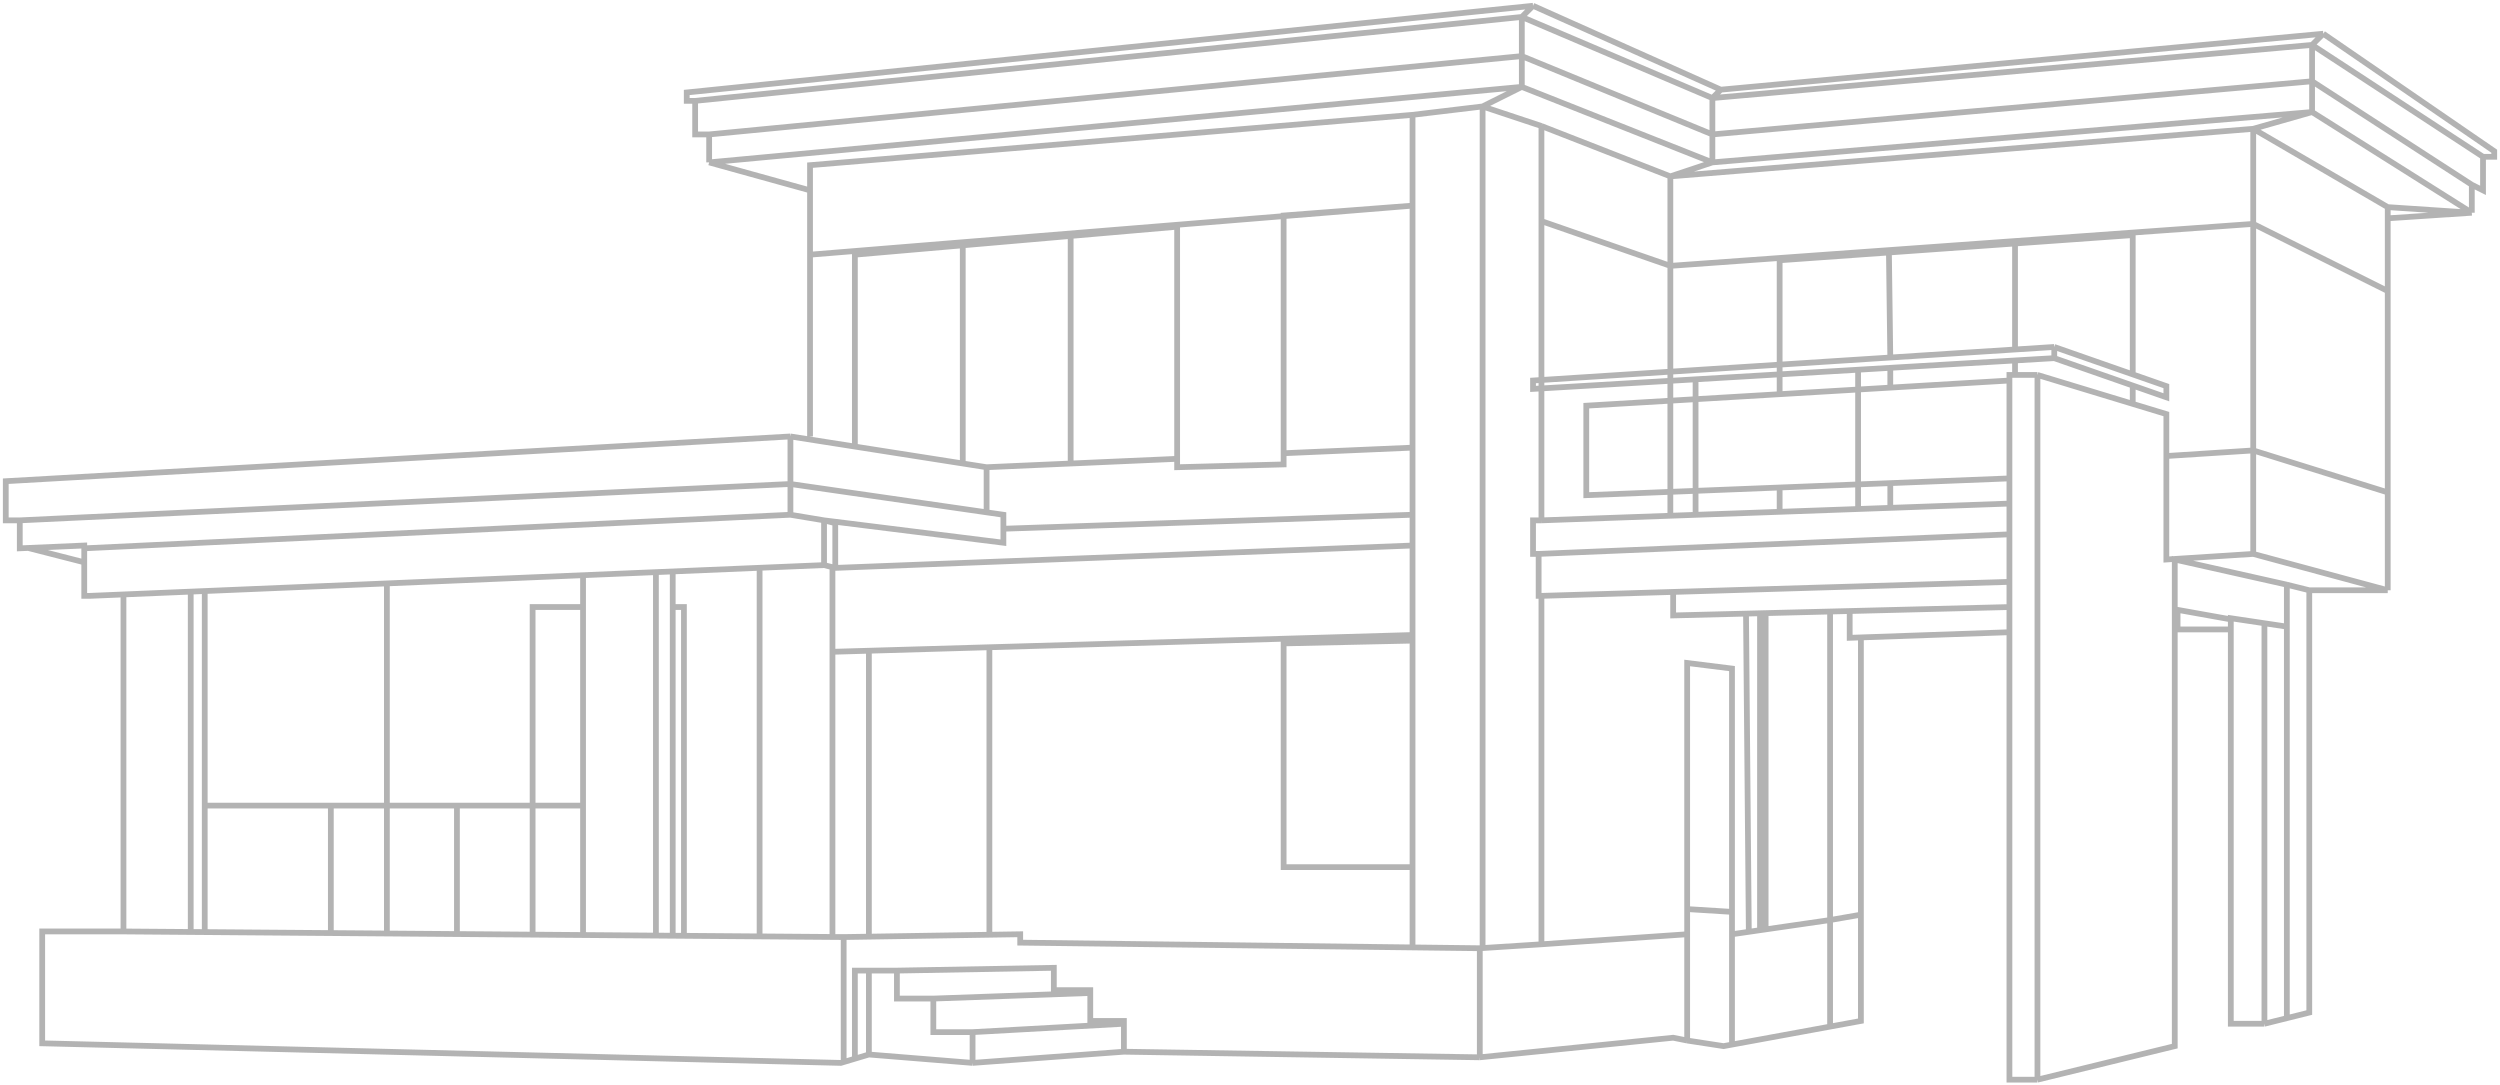 <svg width="433" height="188" viewBox="0 0 433 188" fill="none" xmlns="http://www.w3.org/2000/svg">
<path d="M21.385 161.328H7.31V180.703L145.637 184.094L146.123 183.948M21.385 161.328V103.203M21.385 161.328L33.034 161.419M146.123 162.297V183.948M146.123 162.297L144.181 162.282M146.123 162.297L150.491 162.228M256.3 164.234V183.125M256.3 164.234L244.651 164.093M256.3 164.234L256.785 164.203M322.309 158.422V176.828L316.97 177.807M322.309 158.422V110.401M322.309 158.422L316.97 159.349M256.3 183.125L289.789 179.734L292.216 180.219M256.3 183.125L194.659 182.156M194.659 182.156L168.449 184.094M194.659 182.156V177.312M168.449 184.094L150.491 182.641M168.449 184.094V178.766M150.491 182.641L148.064 183.367M150.491 182.641V168.594M146.123 183.948L148.064 183.367M155.345 168.109H148.064V183.367M155.345 168.109L182.525 167.625V171.5H188.834V171.984M155.345 168.109V172.953H161.654M168.449 178.766L194.659 177.312M168.449 178.766H161.654V172.953M194.659 177.312V176.828H188.834V171.984M161.654 172.953L188.834 171.984M33.034 102.234V161.419M33.034 161.419L35.461 161.437M35.461 102.234V139.531M35.461 161.437V139.531M35.461 161.437L57.302 161.607M100.984 99.812V105.141M100.984 161.946L113.604 162.044M100.984 161.946L92.248 161.878M100.984 161.946V139.531M113.604 98.844V162.044M113.604 162.044L116.516 162.067M116.516 98.844V105.141M116.516 162.067V105.141M116.516 162.067L118.457 162.082M142.725 97.875V90.125M142.725 97.875L144.181 98.238M142.725 97.875L131.562 98.343M144.667 98.359V90.609L142.725 90.125M144.667 98.359L144.181 98.238M144.667 98.359L244.651 94.484M142.725 90.125L136.901 89.156M142.725 90.125L173.788 94V91.578M14.59 94.969L136.901 89.156M14.59 94.969V94.484L4.883 94.906M14.59 94.969V97.391M136.901 89.156V83.828M3.427 90.125V94.969L4.883 94.906M3.427 90.125L136.901 83.828M3.427 90.125H1V83.344L136.901 75.594M136.901 83.828V75.594M136.901 83.828L170.876 88.736M14.59 97.391V103.203H15.561L67.009 101.047M14.59 97.391L4.883 94.906M136.901 75.594L148.064 77.344M170.876 80.922L184.466 80.323L185.437 80.281M170.876 80.922L166.751 80.275M170.876 80.922V88.736M203.881 79.469V80.922L222.324 80.438V78.5M203.881 79.469L186.408 80.238L185.437 80.281M203.881 79.469V39.266L185.437 40.866M222.324 78.5L244.651 77.531V35.617M222.324 78.5V37.328L244.651 35.617M244.651 19.891L256.785 18.438M244.651 19.891L140.298 28.609V32.969M244.651 19.891V35.617M244.651 164.093L176.7 163.266V161.812L171.361 161.897M244.651 164.093V150.188M256.785 164.203V18.438M256.785 164.203L266.977 163.551M256.785 18.438L266.977 21.828M256.785 18.438L263.58 15.047M266.977 21.828L289.304 30.547M266.977 21.828V38.297M266.977 90.125H265.521V95.938H266.492M266.977 90.125L289.304 89.325M266.977 90.125V38.297M266.492 95.938V103.203H266.977M266.492 95.938L348.033 92.547M266.977 103.203V163.551M266.977 103.203L289.789 102.522M266.977 163.551L292.216 161.812M140.298 75.594V44.109M140.298 32.969L122.825 28.125M140.298 32.969V44.109M122.825 28.125L263.58 15.047M122.825 28.125V23.281M263.58 15.047L296.584 28.125M263.58 15.047V9.719M296.584 28.125L400.452 19.406M296.584 28.125V23.281M296.584 28.125L289.304 30.547M400.452 19.406L428.117 36.844M400.452 19.406V14.078M400.452 19.406L390.259 22.312M428.117 36.844V32M428.117 36.844L413.556 35.875M428.117 36.844L413.556 37.812M428.117 32L400.452 14.078M428.117 32L430.059 32.969V27.156M400.452 14.078L296.584 23.281M400.452 14.078V7.781M296.584 23.281L263.58 9.719M296.584 23.281V16.984M263.58 9.719L122.825 23.281M263.58 9.719V2.938M122.825 23.281H120.399V17.469M289.304 30.547L390.259 22.312M289.304 30.547V46.047M390.259 22.312L413.556 35.875M390.259 22.312V38.781M413.556 35.875V37.812M413.556 102.234L390.259 95.938M413.556 102.234V85.281M413.556 102.234H399.966M390.259 95.938L375.213 96.906V78.984M390.259 95.938V38.781M375.213 78.984L390.259 78.016L413.556 85.281M375.213 78.984V71.719L369.389 69.95M413.556 85.281V50.406M399.966 102.234V175.375L396.083 176.344M399.966 102.234L396.083 101.266M396.083 108.531V101.266M396.083 108.531V176.344M396.083 108.531L392.2 107.95M396.083 101.266L376.669 96.906V181.188L352.886 187M396.083 176.344L392.2 177.312M392.2 107.95L386.376 107.078C386.376 107.144 386.376 107.21 386.376 107.276M392.2 107.95V177.312M392.2 177.312H386.376C386.376 150.537 386.376 135.245 386.376 109.016M352.886 187V64.938M352.886 187H348.033V109.5M352.886 64.938H349.003M352.886 64.938L369.389 69.95M386.376 109.016H377.154V105.625L386.376 107.276M386.376 109.016C386.376 108.441 386.376 107.861 386.376 107.276M348.033 100.781V92.547M348.033 100.781L289.789 102.522M348.033 100.781V105.141M348.033 92.547V87.219M348.033 87.219V82.859M348.033 87.219L327.398 87.959M289.789 102.522V106.594L302.409 106.279M348.033 105.141L320.367 105.831M348.033 105.141V109.5M320.367 105.831V110.469L322.309 110.401M320.367 105.831L316.97 105.916M348.033 109.5L322.309 110.401M316.97 105.916V159.349M316.97 105.916L305.806 106.194M316.97 159.349V177.807M316.97 159.349L305.806 160.968M292.216 161.812V180.219M292.216 161.812V157.453M292.216 180.219L298.526 181.188L299.982 180.921M299.982 180.921V161.812M299.982 180.921L316.97 177.807M292.216 157.453V114.828L299.982 115.797V157.938M292.216 157.453L299.982 157.938M299.982 157.938V161.812M299.982 161.812L302.894 161.39M120.399 17.469H118.943V16.016L265.521 1M120.399 17.469L263.58 2.938M265.521 1L298.041 15.531M265.521 1L263.58 2.938M298.041 15.531L402.393 5.844M298.041 15.531L296.584 16.984M402.393 5.844L432 26.188V27.156H430.059M402.393 5.844L400.452 7.781M430.059 27.156L400.452 7.781M400.452 7.781L296.584 16.984M296.584 16.984L263.58 2.938M413.556 37.812V50.406M289.304 89.325L293.672 89.168M289.304 89.325V46.047M355.798 60.094V62.031M355.798 60.094L369.389 64.841M355.798 60.094L349.003 60.531M355.798 62.031L349.003 62.432M355.798 62.031L369.389 66.778M293.672 65.698L265.521 67.359V65.906L327.398 61.922M293.672 65.698V89.168M293.672 65.698L321.823 64.037M293.672 89.168L308.233 88.646M321.823 64.037V88.159M321.823 64.037L327.398 63.707M321.823 88.159L327.398 87.959M321.823 88.159L308.233 88.646M348.033 65.906V64.938H349.003M348.033 65.906V82.859M348.033 65.906L327.398 67.134M348.033 82.859L327.398 83.678M148.064 77.344V44.109L166.751 42.488M148.064 77.344L165.537 80.085L166.751 80.275M244.651 35.617L140.298 44.109M244.651 35.617V89.156M308.233 68.274L274.743 70.266V85.766L308.233 84.438M308.233 68.274V45.078L327.162 43.729M308.233 68.274L327.398 67.134M369.389 64.841L375.213 66.875V68.812L369.389 66.778M369.389 64.841V40.719L349.003 42.172M349.003 42.172V60.531M349.003 42.172L327.162 43.729M349.003 60.531L327.398 61.922M327.162 43.729L327.398 61.922M327.398 63.707V67.134M327.398 63.707L349.003 62.432M327.398 83.678V87.959M327.398 83.678L308.233 84.438M308.233 84.438V88.646M349.003 62.432V64.938M369.389 66.778V69.95M185.437 40.866V80.281M185.437 40.866L166.751 42.488M166.751 42.488V80.275M244.651 150.188H222.324V111.438L244.651 110.953M244.651 150.188V110.953M244.651 110.953V109.984M144.181 98.238V112.891M144.181 162.282L131.562 162.184M144.181 162.282V112.891M131.562 162.184V98.343M131.562 162.184L118.457 162.082M131.562 98.343L67.009 101.047M67.009 101.047V161.682M67.009 161.682L79.143 161.777M67.009 161.682L57.302 161.607M92.248 161.878V105.141H100.984M92.248 161.878L79.143 161.777M100.984 105.141V139.531M116.516 105.141H118.457V162.082M35.461 139.531H57.302M100.984 139.531H79.143M79.143 139.531V161.777M79.143 139.531H57.302M57.302 139.531V161.607M244.651 94.484V109.984M244.651 94.484V89.156M244.651 109.984L171.361 112.104M144.181 112.891L150.491 112.708M305.806 106.194V160.968M305.806 106.194L304.836 106.218M305.806 160.968L304.836 161.108M302.409 106.279L302.894 161.39M302.409 106.279L304.836 106.218M302.894 161.39L304.836 161.108M304.836 106.218V161.108M173.788 91.578V89.156L170.876 88.736M173.788 91.578L244.651 89.156M266.977 38.297L289.304 46.047M289.304 46.047L390.259 38.781M390.259 38.781L413.556 50.406M150.491 112.708V162.228M150.491 112.708L171.361 112.104M150.491 162.228L171.361 161.897M171.361 161.897V112.104" stroke="black" stroke-opacity="0.3"/>
</svg>
